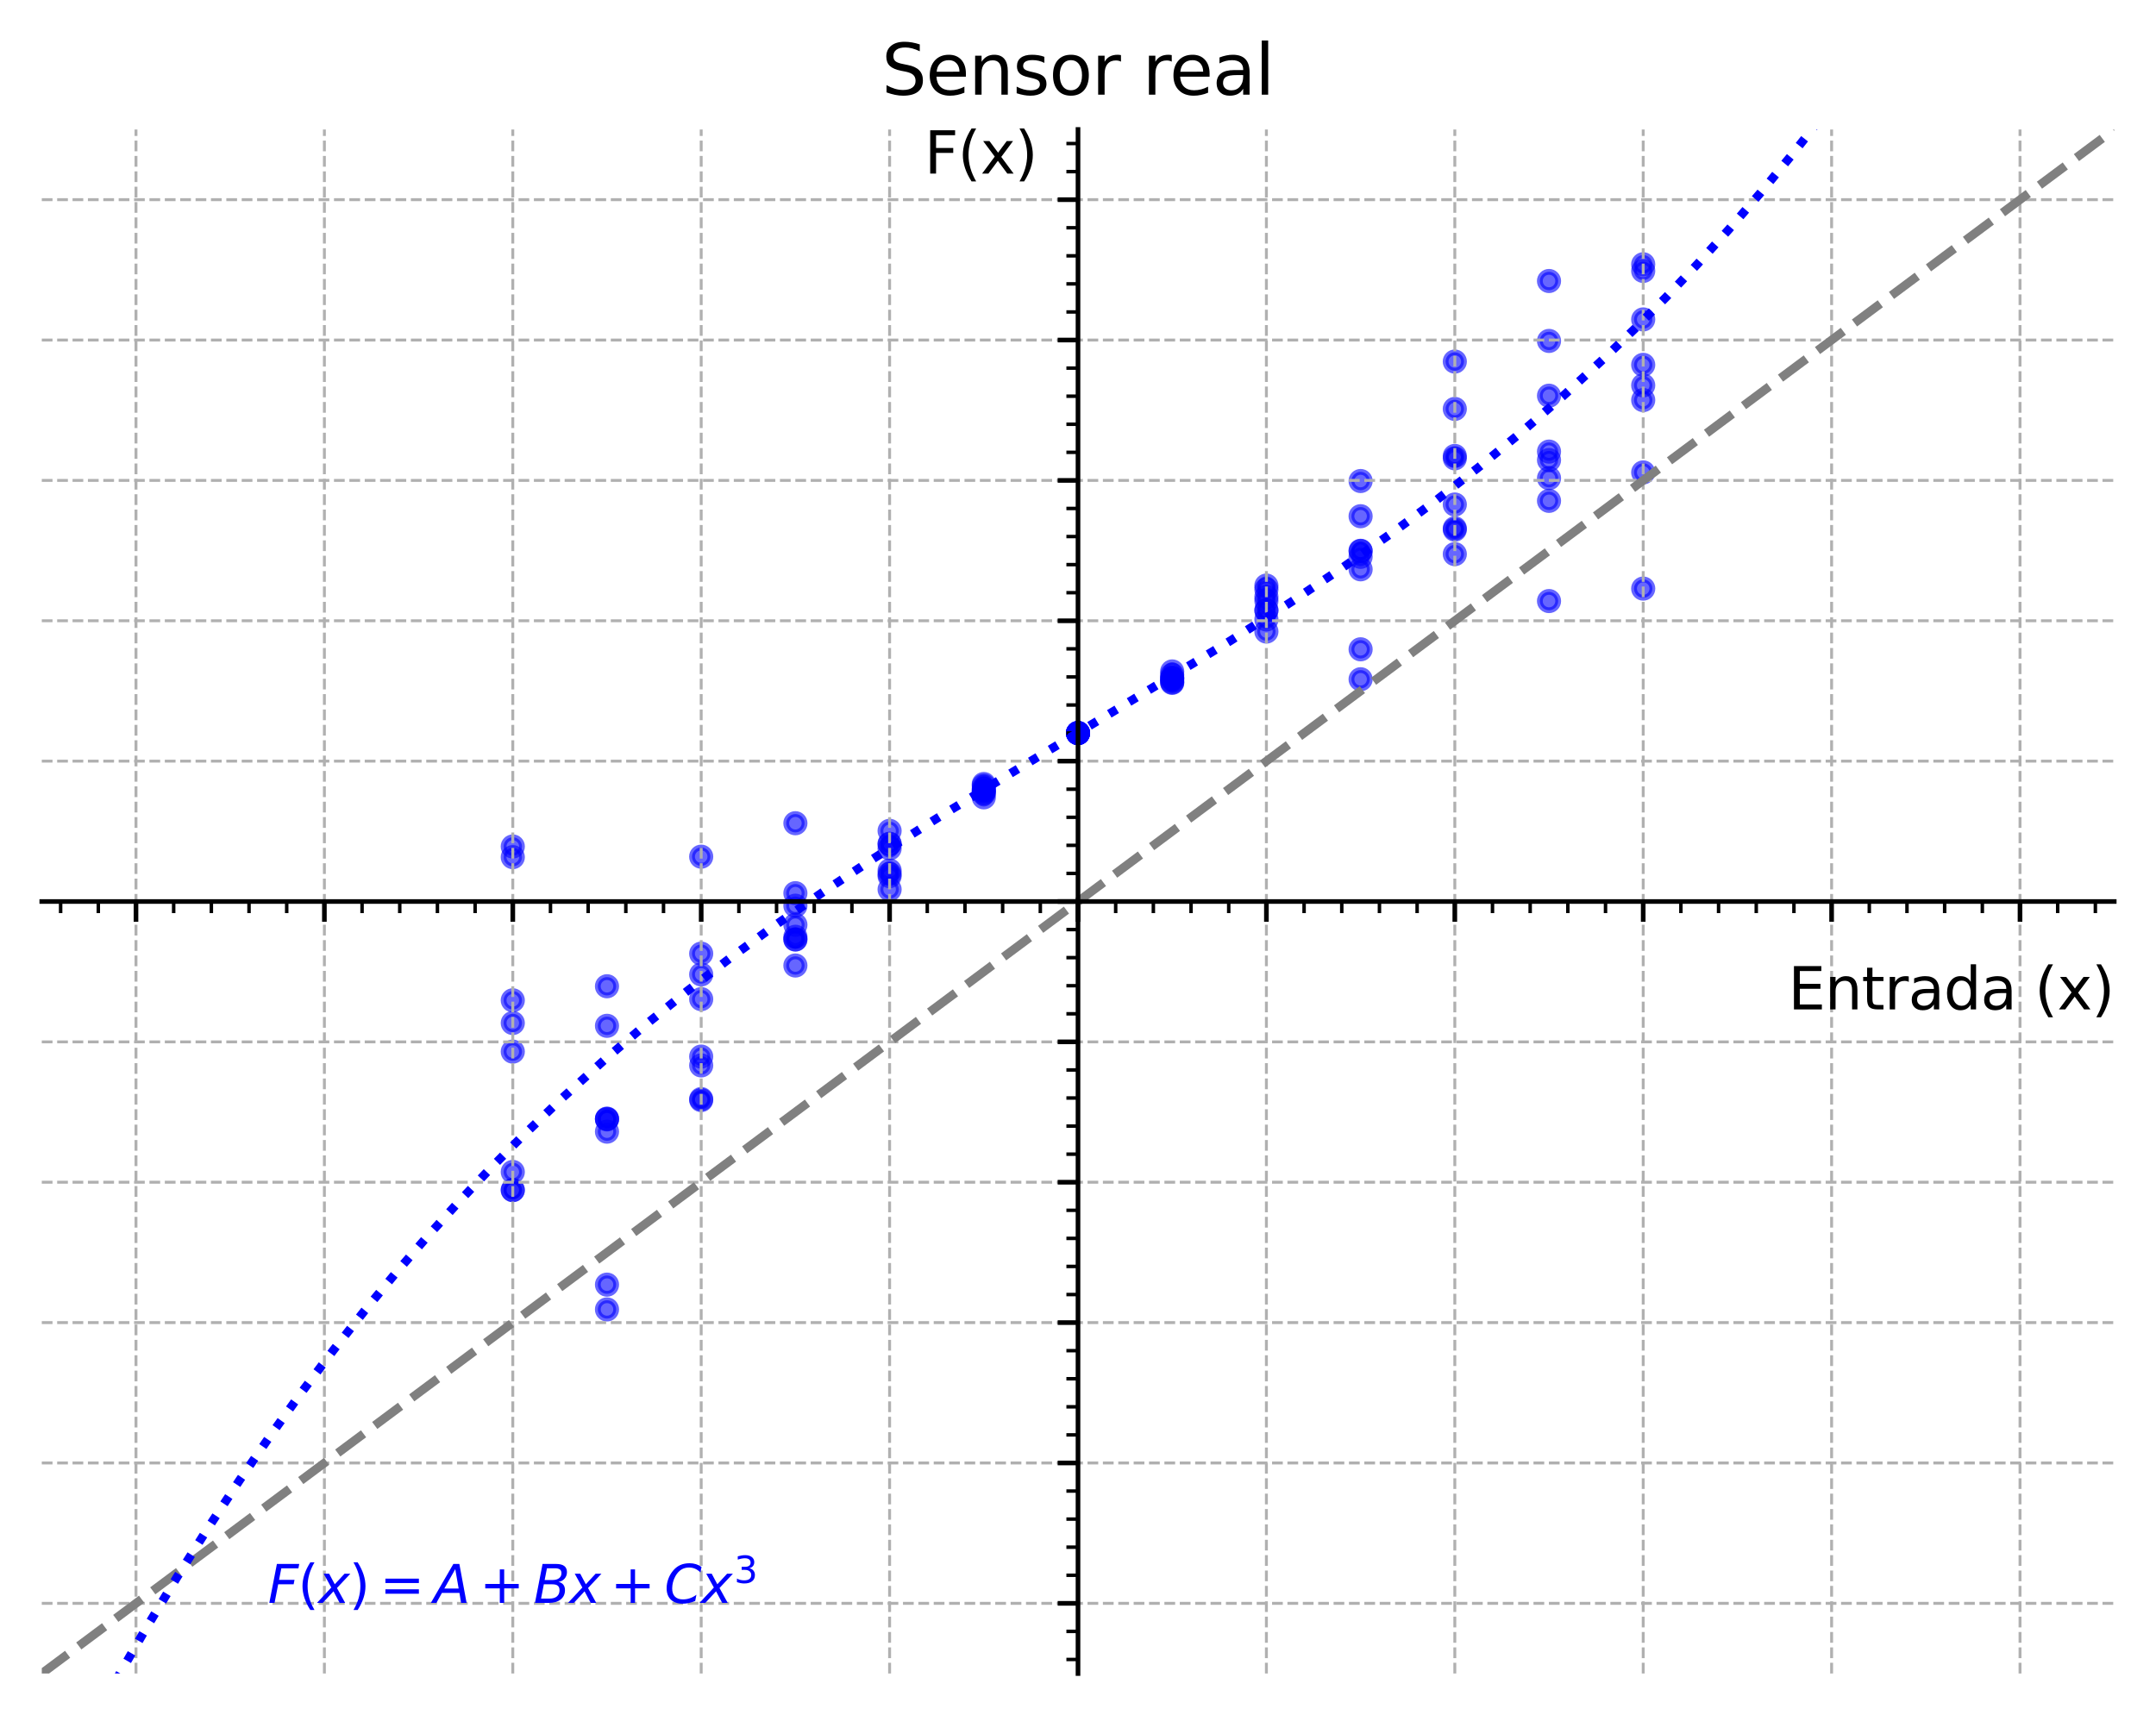 <?xml version="1.0" encoding="utf-8" standalone="no"?>
<!DOCTYPE svg PUBLIC "-//W3C//DTD SVG 1.1//EN"
  "http://www.w3.org/Graphics/SVG/1.1/DTD/svg11.dtd">
<svg xmlns:xlink="http://www.w3.org/1999/xlink" width="371.52pt" height="295.63pt" viewBox="0 0 371.52 295.63" xmlns="http://www.w3.org/2000/svg" version="1.1">
 <defs>
  <style type="text/css">*{stroke-linejoin: round; stroke-linecap: butt}</style>
 </defs>
 <g id="figure_1">
  <g id="patch_1">
   <path d="M 0 295.63 
L 371.52 295.63 
L 371.52 0 
L 0 0 
z
" style="fill: #ffffff"/>
  </g>
  <g id="axes_1">
   <g id="patch_2">
    <path d="M 7.2 288.43 
L 364.32 288.43 
L 364.32 22.318 
L 7.2 22.318 
z
" style="fill: #ffffff"/>
   </g>
   <g id="PathCollection_1">
    <defs>
     <path id="m98b776c411" d="M 0 1.581 
C 0.419 1.581 0.822 1.415 1.118 1.118 
C 1.415 0.822 1.581 0.419 1.581 0 
C 1.581 -0.419 1.415 -0.822 1.118 -1.118 
C 0.822 -1.415 0.419 -1.581 0 -1.581 
C -0.419 -1.581 -0.822 -1.415 -1.118 -1.118 
C -1.415 -0.822 -1.581 -0.419 -1.581 0 
C -1.581 0.419 -1.415 0.822 -1.118 1.118 
C -0.822 1.415 -0.419 1.581 0 1.581 
z
" style="stroke: #0000ff; stroke-opacity: 0.6"/>
    </defs>
    <g clip-path="url(#p8f3f2d0309)">
     <use xlink:href="#m98b776c411" x="88.364" y="181.246" style="fill: #0000ff; fill-opacity: 0.6; stroke: #0000ff; stroke-opacity: 0.6"/>
     <use xlink:href="#m98b776c411" x="88.364" y="201.984" style="fill: #0000ff; fill-opacity: 0.6; stroke: #0000ff; stroke-opacity: 0.6"/>
     <use xlink:href="#m98b776c411" x="88.364" y="176.315" style="fill: #0000ff; fill-opacity: 0.6; stroke: #0000ff; stroke-opacity: 0.6"/>
     <use xlink:href="#m98b776c411" x="88.364" y="147.727" style="fill: #0000ff; fill-opacity: 0.6; stroke: #0000ff; stroke-opacity: 0.6"/>
     <use xlink:href="#m98b776c411" x="88.364" y="205.115" style="fill: #0000ff; fill-opacity: 0.6; stroke: #0000ff; stroke-opacity: 0.6"/>
     <use xlink:href="#m98b776c411" x="88.364" y="205.115" style="fill: #0000ff; fill-opacity: 0.6; stroke: #0000ff; stroke-opacity: 0.6"/>
     <use xlink:href="#m98b776c411" x="88.364" y="145.892" style="fill: #0000ff; fill-opacity: 0.6; stroke: #0000ff; stroke-opacity: 0.6"/>
     <use xlink:href="#m98b776c411" x="88.364" y="172.404" style="fill: #0000ff; fill-opacity: 0.6; stroke: #0000ff; stroke-opacity: 0.6"/>
    </g>
   </g>
   <g id="PathCollection_2">
    <g clip-path="url(#p8f3f2d0309)">
     <use xlink:href="#m98b776c411" x="104.596" y="192.935" style="fill: #0000ff; fill-opacity: 0.6; stroke: #0000ff; stroke-opacity: 0.6"/>
     <use xlink:href="#m98b776c411" x="104.596" y="169.982" style="fill: #0000ff; fill-opacity: 0.6; stroke: #0000ff; stroke-opacity: 0.6"/>
     <use xlink:href="#m98b776c411" x="104.596" y="192.798" style="fill: #0000ff; fill-opacity: 0.6; stroke: #0000ff; stroke-opacity: 0.6"/>
     <use xlink:href="#m98b776c411" x="104.596" y="192.85" style="fill: #0000ff; fill-opacity: 0.6; stroke: #0000ff; stroke-opacity: 0.6"/>
     <use xlink:href="#m98b776c411" x="104.596" y="176.8" style="fill: #0000ff; fill-opacity: 0.6; stroke: #0000ff; stroke-opacity: 0.6"/>
     <use xlink:href="#m98b776c411" x="104.596" y="225.681" style="fill: #0000ff; fill-opacity: 0.6; stroke: #0000ff; stroke-opacity: 0.6"/>
     <use xlink:href="#m98b776c411" x="104.596" y="221.409" style="fill: #0000ff; fill-opacity: 0.6; stroke: #0000ff; stroke-opacity: 0.6"/>
     <use xlink:href="#m98b776c411" x="104.596" y="195.04" style="fill: #0000ff; fill-opacity: 0.6; stroke: #0000ff; stroke-opacity: 0.6"/>
    </g>
   </g>
   <g id="PathCollection_3">
    <g clip-path="url(#p8f3f2d0309)">
     <use xlink:href="#m98b776c411" x="120.829" y="183.623" style="fill: #0000ff; fill-opacity: 0.6; stroke: #0000ff; stroke-opacity: 0.6"/>
     <use xlink:href="#m98b776c411" x="120.829" y="164.36" style="fill: #0000ff; fill-opacity: 0.6; stroke: #0000ff; stroke-opacity: 0.6"/>
     <use xlink:href="#m98b776c411" x="120.829" y="182.102" style="fill: #0000ff; fill-opacity: 0.6; stroke: #0000ff; stroke-opacity: 0.6"/>
     <use xlink:href="#m98b776c411" x="120.829" y="189.422" style="fill: #0000ff; fill-opacity: 0.6; stroke: #0000ff; stroke-opacity: 0.6"/>
     <use xlink:href="#m98b776c411" x="120.829" y="147.647" style="fill: #0000ff; fill-opacity: 0.6; stroke: #0000ff; stroke-opacity: 0.6"/>
     <use xlink:href="#m98b776c411" x="120.829" y="172.199" style="fill: #0000ff; fill-opacity: 0.6; stroke: #0000ff; stroke-opacity: 0.6"/>
     <use xlink:href="#m98b776c411" x="120.829" y="167.941" style="fill: #0000ff; fill-opacity: 0.6; stroke: #0000ff; stroke-opacity: 0.6"/>
     <use xlink:href="#m98b776c411" x="120.829" y="189.602" style="fill: #0000ff; fill-opacity: 0.6; stroke: #0000ff; stroke-opacity: 0.6"/>
    </g>
   </g>
   <g id="PathCollection_4">
    <g clip-path="url(#p8f3f2d0309)">
     <use xlink:href="#m98b776c411" x="137.062" y="161.452" style="fill: #0000ff; fill-opacity: 0.6; stroke: #0000ff; stroke-opacity: 0.6"/>
     <use xlink:href="#m98b776c411" x="137.062" y="156.101" style="fill: #0000ff; fill-opacity: 0.6; stroke: #0000ff; stroke-opacity: 0.6"/>
     <use xlink:href="#m98b776c411" x="137.062" y="166.405" style="fill: #0000ff; fill-opacity: 0.6; stroke: #0000ff; stroke-opacity: 0.6"/>
     <use xlink:href="#m98b776c411" x="137.062" y="153.94" style="fill: #0000ff; fill-opacity: 0.6; stroke: #0000ff; stroke-opacity: 0.6"/>
     <use xlink:href="#m98b776c411" x="137.062" y="161.911" style="fill: #0000ff; fill-opacity: 0.6; stroke: #0000ff; stroke-opacity: 0.6"/>
     <use xlink:href="#m98b776c411" x="137.062" y="159.389" style="fill: #0000ff; fill-opacity: 0.6; stroke: #0000ff; stroke-opacity: 0.6"/>
     <use xlink:href="#m98b776c411" x="137.062" y="161.92" style="fill: #0000ff; fill-opacity: 0.6; stroke: #0000ff; stroke-opacity: 0.6"/>
     <use xlink:href="#m98b776c411" x="137.062" y="141.884" style="fill: #0000ff; fill-opacity: 0.6; stroke: #0000ff; stroke-opacity: 0.6"/>
    </g>
   </g>
   <g id="PathCollection_5">
    <g clip-path="url(#p8f3f2d0309)">
     <use xlink:href="#m98b776c411" x="153.295" y="146.23" style="fill: #0000ff; fill-opacity: 0.6; stroke: #0000ff; stroke-opacity: 0.6"/>
     <use xlink:href="#m98b776c411" x="153.295" y="150.019" style="fill: #0000ff; fill-opacity: 0.6; stroke: #0000ff; stroke-opacity: 0.6"/>
     <use xlink:href="#m98b776c411" x="153.295" y="143.196" style="fill: #0000ff; fill-opacity: 0.6; stroke: #0000ff; stroke-opacity: 0.6"/>
     <use xlink:href="#m98b776c411" x="153.295" y="150.611" style="fill: #0000ff; fill-opacity: 0.6; stroke: #0000ff; stroke-opacity: 0.6"/>
     <use xlink:href="#m98b776c411" x="153.295" y="145.423" style="fill: #0000ff; fill-opacity: 0.6; stroke: #0000ff; stroke-opacity: 0.6"/>
     <use xlink:href="#m98b776c411" x="153.295" y="153.292" style="fill: #0000ff; fill-opacity: 0.6; stroke: #0000ff; stroke-opacity: 0.6"/>
     <use xlink:href="#m98b776c411" x="153.295" y="151.001" style="fill: #0000ff; fill-opacity: 0.6; stroke: #0000ff; stroke-opacity: 0.6"/>
     <use xlink:href="#m98b776c411" x="153.295" y="145.467" style="fill: #0000ff; fill-opacity: 0.6; stroke: #0000ff; stroke-opacity: 0.6"/>
    </g>
   </g>
   <g id="PathCollection_6">
    <g clip-path="url(#p8f3f2d0309)">
     <use xlink:href="#m98b776c411" x="169.527" y="135.411" style="fill: #0000ff; fill-opacity: 0.6; stroke: #0000ff; stroke-opacity: 0.6"/>
     <use xlink:href="#m98b776c411" x="169.527" y="135.926" style="fill: #0000ff; fill-opacity: 0.6; stroke: #0000ff; stroke-opacity: 0.6"/>
     <use xlink:href="#m98b776c411" x="169.527" y="136.186" style="fill: #0000ff; fill-opacity: 0.6; stroke: #0000ff; stroke-opacity: 0.6"/>
     <use xlink:href="#m98b776c411" x="169.527" y="136.354" style="fill: #0000ff; fill-opacity: 0.6; stroke: #0000ff; stroke-opacity: 0.6"/>
     <use xlink:href="#m98b776c411" x="169.527" y="137.422" style="fill: #0000ff; fill-opacity: 0.6; stroke: #0000ff; stroke-opacity: 0.6"/>
     <use xlink:href="#m98b776c411" x="169.527" y="136.734" style="fill: #0000ff; fill-opacity: 0.6; stroke: #0000ff; stroke-opacity: 0.6"/>
     <use xlink:href="#m98b776c411" x="169.527" y="136.499" style="fill: #0000ff; fill-opacity: 0.6; stroke: #0000ff; stroke-opacity: 0.6"/>
     <use xlink:href="#m98b776c411" x="169.527" y="135.122" style="fill: #0000ff; fill-opacity: 0.6; stroke: #0000ff; stroke-opacity: 0.6"/>
    </g>
   </g>
   <g id="PathCollection_7">
    <g clip-path="url(#p8f3f2d0309)">
     <use xlink:href="#m98b776c411" x="185.76" y="126.344" style="fill: #0000ff; fill-opacity: 0.6; stroke: #0000ff; stroke-opacity: 0.6"/>
     <use xlink:href="#m98b776c411" x="185.76" y="126.344" style="fill: #0000ff; fill-opacity: 0.6; stroke: #0000ff; stroke-opacity: 0.6"/>
     <use xlink:href="#m98b776c411" x="185.76" y="126.344" style="fill: #0000ff; fill-opacity: 0.6; stroke: #0000ff; stroke-opacity: 0.6"/>
     <use xlink:href="#m98b776c411" x="185.76" y="126.344" style="fill: #0000ff; fill-opacity: 0.6; stroke: #0000ff; stroke-opacity: 0.6"/>
     <use xlink:href="#m98b776c411" x="185.76" y="126.344" style="fill: #0000ff; fill-opacity: 0.6; stroke: #0000ff; stroke-opacity: 0.6"/>
     <use xlink:href="#m98b776c411" x="185.76" y="126.344" style="fill: #0000ff; fill-opacity: 0.6; stroke: #0000ff; stroke-opacity: 0.6"/>
     <use xlink:href="#m98b776c411" x="185.76" y="126.344" style="fill: #0000ff; fill-opacity: 0.6; stroke: #0000ff; stroke-opacity: 0.6"/>
     <use xlink:href="#m98b776c411" x="185.76" y="126.344" style="fill: #0000ff; fill-opacity: 0.6; stroke: #0000ff; stroke-opacity: 0.6"/>
    </g>
   </g>
   <g id="PathCollection_8">
    <g clip-path="url(#p8f3f2d0309)">
     <use xlink:href="#m98b776c411" x="201.993" y="117.368" style="fill: #0000ff; fill-opacity: 0.6; stroke: #0000ff; stroke-opacity: 0.6"/>
     <use xlink:href="#m98b776c411" x="201.993" y="116.887" style="fill: #0000ff; fill-opacity: 0.6; stroke: #0000ff; stroke-opacity: 0.6"/>
     <use xlink:href="#m98b776c411" x="201.993" y="116.306" style="fill: #0000ff; fill-opacity: 0.6; stroke: #0000ff; stroke-opacity: 0.6"/>
     <use xlink:href="#m98b776c411" x="201.993" y="115.721" style="fill: #0000ff; fill-opacity: 0.6; stroke: #0000ff; stroke-opacity: 0.6"/>
     <use xlink:href="#m98b776c411" x="201.993" y="117.041" style="fill: #0000ff; fill-opacity: 0.6; stroke: #0000ff; stroke-opacity: 0.6"/>
     <use xlink:href="#m98b776c411" x="201.993" y="116.775" style="fill: #0000ff; fill-opacity: 0.6; stroke: #0000ff; stroke-opacity: 0.6"/>
     <use xlink:href="#m98b776c411" x="201.993" y="117.61" style="fill: #0000ff; fill-opacity: 0.6; stroke: #0000ff; stroke-opacity: 0.6"/>
     <use xlink:href="#m98b776c411" x="201.993" y="117.692" style="fill: #0000ff; fill-opacity: 0.6; stroke: #0000ff; stroke-opacity: 0.6"/>
    </g>
   </g>
   <g id="PathCollection_9">
    <g clip-path="url(#p8f3f2d0309)">
     <use xlink:href="#m98b776c411" x="218.225" y="103.558" style="fill: #0000ff; fill-opacity: 0.6; stroke: #0000ff; stroke-opacity: 0.6"/>
     <use xlink:href="#m98b776c411" x="218.225" y="101.585" style="fill: #0000ff; fill-opacity: 0.6; stroke: #0000ff; stroke-opacity: 0.6"/>
     <use xlink:href="#m98b776c411" x="218.225" y="106.768" style="fill: #0000ff; fill-opacity: 0.6; stroke: #0000ff; stroke-opacity: 0.6"/>
     <use xlink:href="#m98b776c411" x="218.225" y="102.865" style="fill: #0000ff; fill-opacity: 0.6; stroke: #0000ff; stroke-opacity: 0.6"/>
     <use xlink:href="#m98b776c411" x="218.225" y="105.194" style="fill: #0000ff; fill-opacity: 0.6; stroke: #0000ff; stroke-opacity: 0.6"/>
     <use xlink:href="#m98b776c411" x="218.225" y="108.847" style="fill: #0000ff; fill-opacity: 0.6; stroke: #0000ff; stroke-opacity: 0.6"/>
     <use xlink:href="#m98b776c411" x="218.225" y="105.195" style="fill: #0000ff; fill-opacity: 0.6; stroke: #0000ff; stroke-opacity: 0.6"/>
     <use xlink:href="#m98b776c411" x="218.225" y="100.925" style="fill: #0000ff; fill-opacity: 0.6; stroke: #0000ff; stroke-opacity: 0.6"/>
    </g>
   </g>
   <g id="PathCollection_10">
    <g clip-path="url(#p8f3f2d0309)">
     <use xlink:href="#m98b776c411" x="234.458" y="95.973" style="fill: #0000ff; fill-opacity: 0.6; stroke: #0000ff; stroke-opacity: 0.6"/>
     <use xlink:href="#m98b776c411" x="234.458" y="82.905" style="fill: #0000ff; fill-opacity: 0.6; stroke: #0000ff; stroke-opacity: 0.6"/>
     <use xlink:href="#m98b776c411" x="234.458" y="117.07" style="fill: #0000ff; fill-opacity: 0.6; stroke: #0000ff; stroke-opacity: 0.6"/>
     <use xlink:href="#m98b776c411" x="234.458" y="88.97" style="fill: #0000ff; fill-opacity: 0.6; stroke: #0000ff; stroke-opacity: 0.6"/>
     <use xlink:href="#m98b776c411" x="234.458" y="94.97" style="fill: #0000ff; fill-opacity: 0.6; stroke: #0000ff; stroke-opacity: 0.6"/>
     <use xlink:href="#m98b776c411" x="234.458" y="98.122" style="fill: #0000ff; fill-opacity: 0.6; stroke: #0000ff; stroke-opacity: 0.6"/>
     <use xlink:href="#m98b776c411" x="234.458" y="94.931" style="fill: #0000ff; fill-opacity: 0.6; stroke: #0000ff; stroke-opacity: 0.6"/>
     <use xlink:href="#m98b776c411" x="234.458" y="111.908" style="fill: #0000ff; fill-opacity: 0.6; stroke: #0000ff; stroke-opacity: 0.6"/>
    </g>
   </g>
   <g id="PathCollection_11">
    <g clip-path="url(#p8f3f2d0309)">
     <use xlink:href="#m98b776c411" x="250.691" y="86.954" style="fill: #0000ff; fill-opacity: 0.6; stroke: #0000ff; stroke-opacity: 0.6"/>
     <use xlink:href="#m98b776c411" x="250.691" y="78.582" style="fill: #0000ff; fill-opacity: 0.6; stroke: #0000ff; stroke-opacity: 0.6"/>
     <use xlink:href="#m98b776c411" x="250.691" y="62.314" style="fill: #0000ff; fill-opacity: 0.6; stroke: #0000ff; stroke-opacity: 0.6"/>
     <use xlink:href="#m98b776c411" x="250.691" y="91.289" style="fill: #0000ff; fill-opacity: 0.6; stroke: #0000ff; stroke-opacity: 0.6"/>
     <use xlink:href="#m98b776c411" x="250.691" y="95.501" style="fill: #0000ff; fill-opacity: 0.6; stroke: #0000ff; stroke-opacity: 0.6"/>
     <use xlink:href="#m98b776c411" x="250.691" y="91.049" style="fill: #0000ff; fill-opacity: 0.6; stroke: #0000ff; stroke-opacity: 0.6"/>
     <use xlink:href="#m98b776c411" x="250.691" y="70.479" style="fill: #0000ff; fill-opacity: 0.6; stroke: #0000ff; stroke-opacity: 0.6"/>
     <use xlink:href="#m98b776c411" x="250.691" y="78.994" style="fill: #0000ff; fill-opacity: 0.6; stroke: #0000ff; stroke-opacity: 0.6"/>
    </g>
   </g>
   <g id="PathCollection_12">
    <g clip-path="url(#p8f3f2d0309)">
     <use xlink:href="#m98b776c411" x="266.924" y="82.415" style="fill: #0000ff; fill-opacity: 0.6; stroke: #0000ff; stroke-opacity: 0.6"/>
     <use xlink:href="#m98b776c411" x="266.924" y="58.759" style="fill: #0000ff; fill-opacity: 0.6; stroke: #0000ff; stroke-opacity: 0.6"/>
     <use xlink:href="#m98b776c411" x="266.924" y="68.198" style="fill: #0000ff; fill-opacity: 0.6; stroke: #0000ff; stroke-opacity: 0.6"/>
     <use xlink:href="#m98b776c411" x="266.924" y="48.431" style="fill: #0000ff; fill-opacity: 0.6; stroke: #0000ff; stroke-opacity: 0.6"/>
     <use xlink:href="#m98b776c411" x="266.924" y="86.322" style="fill: #0000ff; fill-opacity: 0.6; stroke: #0000ff; stroke-opacity: 0.6"/>
     <use xlink:href="#m98b776c411" x="266.924" y="77.831" style="fill: #0000ff; fill-opacity: 0.6; stroke: #0000ff; stroke-opacity: 0.6"/>
     <use xlink:href="#m98b776c411" x="266.924" y="79.293" style="fill: #0000ff; fill-opacity: 0.6; stroke: #0000ff; stroke-opacity: 0.6"/>
     <use xlink:href="#m98b776c411" x="266.924" y="103.592" style="fill: #0000ff; fill-opacity: 0.6; stroke: #0000ff; stroke-opacity: 0.6"/>
    </g>
   </g>
   <g id="PathCollection_13">
    <g clip-path="url(#p8f3f2d0309)">
     <use xlink:href="#m98b776c411" x="283.156" y="45.548" style="fill: #0000ff; fill-opacity: 0.6; stroke: #0000ff; stroke-opacity: 0.6"/>
     <use xlink:href="#m98b776c411" x="283.156" y="46.693" style="fill: #0000ff; fill-opacity: 0.6; stroke: #0000ff; stroke-opacity: 0.6"/>
     <use xlink:href="#m98b776c411" x="283.156" y="55.052" style="fill: #0000ff; fill-opacity: 0.6; stroke: #0000ff; stroke-opacity: 0.6"/>
     <use xlink:href="#m98b776c411" x="283.156" y="62.881" style="fill: #0000ff; fill-opacity: 0.6; stroke: #0000ff; stroke-opacity: 0.6"/>
     <use xlink:href="#m98b776c411" x="283.156" y="101.444" style="fill: #0000ff; fill-opacity: 0.6; stroke: #0000ff; stroke-opacity: 0.6"/>
     <use xlink:href="#m98b776c411" x="283.156" y="68.957" style="fill: #0000ff; fill-opacity: 0.6; stroke: #0000ff; stroke-opacity: 0.6"/>
     <use xlink:href="#m98b776c411" x="283.156" y="66.412" style="fill: #0000ff; fill-opacity: 0.6; stroke: #0000ff; stroke-opacity: 0.6"/>
     <use xlink:href="#m98b776c411" x="283.156" y="81.421" style="fill: #0000ff; fill-opacity: 0.6; stroke: #0000ff; stroke-opacity: 0.6"/>
    </g>
   </g>
   <g id="matplotlib.axis_1">
    <g id="xtick_1">
     <g id="line2d_1">
      <path d="M 23.433 288.43 
L 23.433 22.318 
" clip-path="url(#p8f3f2d0309)" style="fill: none; stroke-dasharray: 1.85,0.8; stroke-dashoffset: 0; stroke: #b0b0b0; stroke-width: 0.5"/>
     </g>
     <g id="line2d_2">
      <defs>
       <path id="me087667926" d="M 0 0 
L 0 3.5 
" style="stroke: #000000; stroke-width: 0.8"/>
      </defs>
      <g>
       <use xlink:href="#me087667926" x="23.433" y="155.374" style="stroke: #000000; stroke-width: 0.8"/>
      </g>
     </g>
    </g>
    <g id="xtick_2">
     <g id="line2d_3">
      <path d="M 55.898 288.43 
L 55.898 22.318 
" clip-path="url(#p8f3f2d0309)" style="fill: none; stroke-dasharray: 1.85,0.8; stroke-dashoffset: 0; stroke: #b0b0b0; stroke-width: 0.5"/>
     </g>
     <g id="line2d_4">
      <g>
       <use xlink:href="#me087667926" x="55.898" y="155.374" style="stroke: #000000; stroke-width: 0.8"/>
      </g>
     </g>
    </g>
    <g id="xtick_3">
     <g id="line2d_5">
      <path d="M 88.364 288.43 
L 88.364 22.318 
" clip-path="url(#p8f3f2d0309)" style="fill: none; stroke-dasharray: 1.85,0.8; stroke-dashoffset: 0; stroke: #b0b0b0; stroke-width: 0.5"/>
     </g>
     <g id="line2d_6">
      <g>
       <use xlink:href="#me087667926" x="88.364" y="155.374" style="stroke: #000000; stroke-width: 0.8"/>
      </g>
     </g>
    </g>
    <g id="xtick_4">
     <g id="line2d_7">
      <path d="M 120.829 288.43 
L 120.829 22.318 
" clip-path="url(#p8f3f2d0309)" style="fill: none; stroke-dasharray: 1.85,0.8; stroke-dashoffset: 0; stroke: #b0b0b0; stroke-width: 0.5"/>
     </g>
     <g id="line2d_8">
      <g>
       <use xlink:href="#me087667926" x="120.829" y="155.374" style="stroke: #000000; stroke-width: 0.8"/>
      </g>
     </g>
    </g>
    <g id="xtick_5">
     <g id="line2d_9">
      <path d="M 153.295 288.43 
L 153.295 22.318 
" clip-path="url(#p8f3f2d0309)" style="fill: none; stroke-dasharray: 1.85,0.8; stroke-dashoffset: 0; stroke: #b0b0b0; stroke-width: 0.5"/>
     </g>
     <g id="line2d_10">
      <g>
       <use xlink:href="#me087667926" x="153.295" y="155.374" style="stroke: #000000; stroke-width: 0.8"/>
      </g>
     </g>
    </g>
    <g id="xtick_6">
     <g id="line2d_11">
      <path d="M 185.76 288.43 
L 185.76 22.318 
" clip-path="url(#p8f3f2d0309)" style="fill: none; stroke-dasharray: 1.85,0.8; stroke-dashoffset: 0; stroke: #b0b0b0; stroke-width: 0.5"/>
     </g>
     <g id="line2d_12">
      <g>
       <use xlink:href="#me087667926" x="185.76" y="155.374" style="stroke: #000000; stroke-width: 0.8"/>
      </g>
     </g>
    </g>
    <g id="xtick_7">
     <g id="line2d_13">
      <path d="M 218.225 288.43 
L 218.225 22.318 
" clip-path="url(#p8f3f2d0309)" style="fill: none; stroke-dasharray: 1.85,0.8; stroke-dashoffset: 0; stroke: #b0b0b0; stroke-width: 0.5"/>
     </g>
     <g id="line2d_14">
      <g>
       <use xlink:href="#me087667926" x="218.225" y="155.374" style="stroke: #000000; stroke-width: 0.8"/>
      </g>
     </g>
    </g>
    <g id="xtick_8">
     <g id="line2d_15">
      <path d="M 250.691 288.43 
L 250.691 22.318 
" clip-path="url(#p8f3f2d0309)" style="fill: none; stroke-dasharray: 1.85,0.8; stroke-dashoffset: 0; stroke: #b0b0b0; stroke-width: 0.5"/>
     </g>
     <g id="line2d_16">
      <g>
       <use xlink:href="#me087667926" x="250.691" y="155.374" style="stroke: #000000; stroke-width: 0.8"/>
      </g>
     </g>
    </g>
    <g id="xtick_9">
     <g id="line2d_17">
      <path d="M 283.156 288.43 
L 283.156 22.318 
" clip-path="url(#p8f3f2d0309)" style="fill: none; stroke-dasharray: 1.85,0.8; stroke-dashoffset: 0; stroke: #b0b0b0; stroke-width: 0.5"/>
     </g>
     <g id="line2d_18">
      <g>
       <use xlink:href="#me087667926" x="283.156" y="155.374" style="stroke: #000000; stroke-width: 0.8"/>
      </g>
     </g>
    </g>
    <g id="xtick_10">
     <g id="line2d_19">
      <path d="M 315.622 288.43 
L 315.622 22.318 
" clip-path="url(#p8f3f2d0309)" style="fill: none; stroke-dasharray: 1.85,0.8; stroke-dashoffset: 0; stroke: #b0b0b0; stroke-width: 0.5"/>
     </g>
     <g id="line2d_20">
      <g>
       <use xlink:href="#me087667926" x="315.622" y="155.374" style="stroke: #000000; stroke-width: 0.8"/>
      </g>
     </g>
    </g>
    <g id="xtick_11">
     <g id="line2d_21">
      <path d="M 348.087 288.43 
L 348.087 22.318 
" clip-path="url(#p8f3f2d0309)" style="fill: none; stroke-dasharray: 1.85,0.8; stroke-dashoffset: 0; stroke: #b0b0b0; stroke-width: 0.5"/>
     </g>
     <g id="line2d_22">
      <g>
       <use xlink:href="#me087667926" x="348.087" y="155.374" style="stroke: #000000; stroke-width: 0.8"/>
      </g>
     </g>
    </g>
    <g id="xtick_12">
     <g id="line2d_23">
      <defs>
       <path id="maf7009228b" d="M 0 0 
L 0 2 
" style="stroke: #000000; stroke-width: 0.6"/>
      </defs>
      <g>
       <use xlink:href="#maf7009228b" x="10.447" y="155.374" style="stroke: #000000; stroke-width: 0.6"/>
      </g>
     </g>
    </g>
    <g id="xtick_13">
     <g id="line2d_24">
      <g>
       <use xlink:href="#maf7009228b" x="16.94" y="155.374" style="stroke: #000000; stroke-width: 0.6"/>
      </g>
     </g>
    </g>
    <g id="xtick_14">
     <g id="line2d_25">
      <g>
       <use xlink:href="#maf7009228b" x="29.926" y="155.374" style="stroke: #000000; stroke-width: 0.6"/>
      </g>
     </g>
    </g>
    <g id="xtick_15">
     <g id="line2d_26">
      <g>
       <use xlink:href="#maf7009228b" x="36.419" y="155.374" style="stroke: #000000; stroke-width: 0.6"/>
      </g>
     </g>
    </g>
    <g id="xtick_16">
     <g id="line2d_27">
      <g>
       <use xlink:href="#maf7009228b" x="42.912" y="155.374" style="stroke: #000000; stroke-width: 0.6"/>
      </g>
     </g>
    </g>
    <g id="xtick_17">
     <g id="line2d_28">
      <g>
       <use xlink:href="#maf7009228b" x="49.405" y="155.374" style="stroke: #000000; stroke-width: 0.6"/>
      </g>
     </g>
    </g>
    <g id="xtick_18">
     <g id="line2d_29">
      <g>
       <use xlink:href="#maf7009228b" x="62.391" y="155.374" style="stroke: #000000; stroke-width: 0.6"/>
      </g>
     </g>
    </g>
    <g id="xtick_19">
     <g id="line2d_30">
      <g>
       <use xlink:href="#maf7009228b" x="68.884" y="155.374" style="stroke: #000000; stroke-width: 0.6"/>
      </g>
     </g>
    </g>
    <g id="xtick_20">
     <g id="line2d_31">
      <g>
       <use xlink:href="#maf7009228b" x="75.377" y="155.374" style="stroke: #000000; stroke-width: 0.6"/>
      </g>
     </g>
    </g>
    <g id="xtick_21">
     <g id="line2d_32">
      <g>
       <use xlink:href="#maf7009228b" x="81.871" y="155.374" style="stroke: #000000; stroke-width: 0.6"/>
      </g>
     </g>
    </g>
    <g id="xtick_22">
     <g id="line2d_33">
      <g>
       <use xlink:href="#maf7009228b" x="94.857" y="155.374" style="stroke: #000000; stroke-width: 0.6"/>
      </g>
     </g>
    </g>
    <g id="xtick_23">
     <g id="line2d_34">
      <g>
       <use xlink:href="#maf7009228b" x="101.35" y="155.374" style="stroke: #000000; stroke-width: 0.6"/>
      </g>
     </g>
    </g>
    <g id="xtick_24">
     <g id="line2d_35">
      <g>
       <use xlink:href="#maf7009228b" x="107.843" y="155.374" style="stroke: #000000; stroke-width: 0.6"/>
      </g>
     </g>
    </g>
    <g id="xtick_25">
     <g id="line2d_36">
      <g>
       <use xlink:href="#maf7009228b" x="114.336" y="155.374" style="stroke: #000000; stroke-width: 0.6"/>
      </g>
     </g>
    </g>
    <g id="xtick_26">
     <g id="line2d_37">
      <g>
       <use xlink:href="#maf7009228b" x="127.322" y="155.374" style="stroke: #000000; stroke-width: 0.6"/>
      </g>
     </g>
    </g>
    <g id="xtick_27">
     <g id="line2d_38">
      <g>
       <use xlink:href="#maf7009228b" x="133.815" y="155.374" style="stroke: #000000; stroke-width: 0.6"/>
      </g>
     </g>
    </g>
    <g id="xtick_28">
     <g id="line2d_39">
      <g>
       <use xlink:href="#maf7009228b" x="140.308" y="155.374" style="stroke: #000000; stroke-width: 0.6"/>
      </g>
     </g>
    </g>
    <g id="xtick_29">
     <g id="line2d_40">
      <g>
       <use xlink:href="#maf7009228b" x="146.801" y="155.374" style="stroke: #000000; stroke-width: 0.6"/>
      </g>
     </g>
    </g>
    <g id="xtick_30">
     <g id="line2d_41">
      <g>
       <use xlink:href="#maf7009228b" x="159.788" y="155.374" style="stroke: #000000; stroke-width: 0.6"/>
      </g>
     </g>
    </g>
    <g id="xtick_31">
     <g id="line2d_42">
      <g>
       <use xlink:href="#maf7009228b" x="166.281" y="155.374" style="stroke: #000000; stroke-width: 0.6"/>
      </g>
     </g>
    </g>
    <g id="xtick_32">
     <g id="line2d_43">
      <g>
       <use xlink:href="#maf7009228b" x="172.774" y="155.374" style="stroke: #000000; stroke-width: 0.6"/>
      </g>
     </g>
    </g>
    <g id="xtick_33">
     <g id="line2d_44">
      <g>
       <use xlink:href="#maf7009228b" x="179.267" y="155.374" style="stroke: #000000; stroke-width: 0.6"/>
      </g>
     </g>
    </g>
    <g id="xtick_34">
     <g id="line2d_45">
      <g>
       <use xlink:href="#maf7009228b" x="192.253" y="155.374" style="stroke: #000000; stroke-width: 0.6"/>
      </g>
     </g>
    </g>
    <g id="xtick_35">
     <g id="line2d_46">
      <g>
       <use xlink:href="#maf7009228b" x="198.746" y="155.374" style="stroke: #000000; stroke-width: 0.6"/>
      </g>
     </g>
    </g>
    <g id="xtick_36">
     <g id="line2d_47">
      <g>
       <use xlink:href="#maf7009228b" x="205.239" y="155.374" style="stroke: #000000; stroke-width: 0.6"/>
      </g>
     </g>
    </g>
    <g id="xtick_37">
     <g id="line2d_48">
      <g>
       <use xlink:href="#maf7009228b" x="211.732" y="155.374" style="stroke: #000000; stroke-width: 0.6"/>
      </g>
     </g>
    </g>
    <g id="xtick_38">
     <g id="line2d_49">
      <g>
       <use xlink:href="#maf7009228b" x="224.719" y="155.374" style="stroke: #000000; stroke-width: 0.6"/>
      </g>
     </g>
    </g>
    <g id="xtick_39">
     <g id="line2d_50">
      <g>
       <use xlink:href="#maf7009228b" x="231.212" y="155.374" style="stroke: #000000; stroke-width: 0.6"/>
      </g>
     </g>
    </g>
    <g id="xtick_40">
     <g id="line2d_51">
      <g>
       <use xlink:href="#maf7009228b" x="237.705" y="155.374" style="stroke: #000000; stroke-width: 0.6"/>
      </g>
     </g>
    </g>
    <g id="xtick_41">
     <g id="line2d_52">
      <g>
       <use xlink:href="#maf7009228b" x="244.198" y="155.374" style="stroke: #000000; stroke-width: 0.6"/>
      </g>
     </g>
    </g>
    <g id="xtick_42">
     <g id="line2d_53">
      <g>
       <use xlink:href="#maf7009228b" x="257.184" y="155.374" style="stroke: #000000; stroke-width: 0.6"/>
      </g>
     </g>
    </g>
    <g id="xtick_43">
     <g id="line2d_54">
      <g>
       <use xlink:href="#maf7009228b" x="263.677" y="155.374" style="stroke: #000000; stroke-width: 0.6"/>
      </g>
     </g>
    </g>
    <g id="xtick_44">
     <g id="line2d_55">
      <g>
       <use xlink:href="#maf7009228b" x="270.17" y="155.374" style="stroke: #000000; stroke-width: 0.6"/>
      </g>
     </g>
    </g>
    <g id="xtick_45">
     <g id="line2d_56">
      <g>
       <use xlink:href="#maf7009228b" x="276.663" y="155.374" style="stroke: #000000; stroke-width: 0.6"/>
      </g>
     </g>
    </g>
    <g id="xtick_46">
     <g id="line2d_57">
      <g>
       <use xlink:href="#maf7009228b" x="289.649" y="155.374" style="stroke: #000000; stroke-width: 0.6"/>
      </g>
     </g>
    </g>
    <g id="xtick_47">
     <g id="line2d_58">
      <g>
       <use xlink:href="#maf7009228b" x="296.143" y="155.374" style="stroke: #000000; stroke-width: 0.6"/>
      </g>
     </g>
    </g>
    <g id="xtick_48">
     <g id="line2d_59">
      <g>
       <use xlink:href="#maf7009228b" x="302.636" y="155.374" style="stroke: #000000; stroke-width: 0.6"/>
      </g>
     </g>
    </g>
    <g id="xtick_49">
     <g id="line2d_60">
      <g>
       <use xlink:href="#maf7009228b" x="309.129" y="155.374" style="stroke: #000000; stroke-width: 0.6"/>
      </g>
     </g>
    </g>
    <g id="xtick_50">
     <g id="line2d_61">
      <g>
       <use xlink:href="#maf7009228b" x="322.115" y="155.374" style="stroke: #000000; stroke-width: 0.6"/>
      </g>
     </g>
    </g>
    <g id="xtick_51">
     <g id="line2d_62">
      <g>
       <use xlink:href="#maf7009228b" x="328.608" y="155.374" style="stroke: #000000; stroke-width: 0.6"/>
      </g>
     </g>
    </g>
    <g id="xtick_52">
     <g id="line2d_63">
      <g>
       <use xlink:href="#maf7009228b" x="335.101" y="155.374" style="stroke: #000000; stroke-width: 0.6"/>
      </g>
     </g>
    </g>
    <g id="xtick_53">
     <g id="line2d_64">
      <g>
       <use xlink:href="#maf7009228b" x="341.594" y="155.374" style="stroke: #000000; stroke-width: 0.6"/>
      </g>
     </g>
    </g>
    <g id="xtick_54">
     <g id="line2d_65">
      <g>
       <use xlink:href="#maf7009228b" x="354.58" y="155.374" style="stroke: #000000; stroke-width: 0.6"/>
      </g>
     </g>
    </g>
    <g id="xtick_55">
     <g id="line2d_66">
      <g>
       <use xlink:href="#maf7009228b" x="361.073" y="155.374" style="stroke: #000000; stroke-width: 0.6"/>
      </g>
     </g>
    </g>
    <g id="text_1">
     <!-- Entrada (x) -->
     <g transform="translate(308.128 173.973) scale(0.1 -0.1)">
      <defs>
       <path id="DejaVuSans-45" d="M 628 4666 
L 3578 4666 
L 3578 4134 
L 1259 4134 
L 1259 2753 
L 3481 2753 
L 3481 2222 
L 1259 2222 
L 1259 531 
L 3634 531 
L 3634 0 
L 628 0 
L 628 4666 
z
" transform="scale(0.016)"/>
       <path id="DejaVuSans-6e" d="M 3513 2113 
L 3513 0 
L 2938 0 
L 2938 2094 
Q 2938 2591 2744 2837 
Q 2550 3084 2163 3084 
Q 1697 3084 1428 2787 
Q 1159 2491 1159 1978 
L 1159 0 
L 581 0 
L 581 3500 
L 1159 3500 
L 1159 2956 
Q 1366 3272 1645 3428 
Q 1925 3584 2291 3584 
Q 2894 3584 3203 3211 
Q 3513 2838 3513 2113 
z
" transform="scale(0.016)"/>
       <path id="DejaVuSans-74" d="M 1172 4494 
L 1172 3500 
L 2356 3500 
L 2356 3053 
L 1172 3053 
L 1172 1153 
Q 1172 725 1289 603 
Q 1406 481 1766 481 
L 2356 481 
L 2356 0 
L 1766 0 
Q 1100 0 847 248 
Q 594 497 594 1153 
L 594 3053 
L 172 3053 
L 172 3500 
L 594 3500 
L 594 4494 
L 1172 4494 
z
" transform="scale(0.016)"/>
       <path id="DejaVuSans-72" d="M 2631 2963 
Q 2534 3019 2420 3045 
Q 2306 3072 2169 3072 
Q 1681 3072 1420 2755 
Q 1159 2438 1159 1844 
L 1159 0 
L 581 0 
L 581 3500 
L 1159 3500 
L 1159 2956 
Q 1341 3275 1631 3429 
Q 1922 3584 2338 3584 
Q 2397 3584 2469 3576 
Q 2541 3569 2628 3553 
L 2631 2963 
z
" transform="scale(0.016)"/>
       <path id="DejaVuSans-61" d="M 2194 1759 
Q 1497 1759 1228 1600 
Q 959 1441 959 1056 
Q 959 750 1161 570 
Q 1363 391 1709 391 
Q 2188 391 2477 730 
Q 2766 1069 2766 1631 
L 2766 1759 
L 2194 1759 
z
M 3341 1997 
L 3341 0 
L 2766 0 
L 2766 531 
Q 2569 213 2275 61 
Q 1981 -91 1556 -91 
Q 1019 -91 701 211 
Q 384 513 384 1019 
Q 384 1609 779 1909 
Q 1175 2209 1959 2209 
L 2766 2209 
L 2766 2266 
Q 2766 2663 2505 2880 
Q 2244 3097 1772 3097 
Q 1472 3097 1187 3025 
Q 903 2953 641 2809 
L 641 3341 
Q 956 3463 1253 3523 
Q 1550 3584 1831 3584 
Q 2591 3584 2966 3190 
Q 3341 2797 3341 1997 
z
" transform="scale(0.016)"/>
       <path id="DejaVuSans-64" d="M 2906 2969 
L 2906 4863 
L 3481 4863 
L 3481 0 
L 2906 0 
L 2906 525 
Q 2725 213 2448 61 
Q 2172 -91 1784 -91 
Q 1150 -91 751 415 
Q 353 922 353 1747 
Q 353 2572 751 3078 
Q 1150 3584 1784 3584 
Q 2172 3584 2448 3432 
Q 2725 3281 2906 2969 
z
M 947 1747 
Q 947 1113 1208 752 
Q 1469 391 1925 391 
Q 2381 391 2643 752 
Q 2906 1113 2906 1747 
Q 2906 2381 2643 2742 
Q 2381 3103 1925 3103 
Q 1469 3103 1208 2742 
Q 947 2381 947 1747 
z
" transform="scale(0.016)"/>
       <path id="DejaVuSans-20" transform="scale(0.016)"/>
       <path id="DejaVuSans-28" d="M 1984 4856 
Q 1566 4138 1362 3434 
Q 1159 2731 1159 2009 
Q 1159 1288 1364 580 
Q 1569 -128 1984 -844 
L 1484 -844 
Q 1016 -109 783 600 
Q 550 1309 550 2009 
Q 550 2706 781 3412 
Q 1013 4119 1484 4856 
L 1984 4856 
z
" transform="scale(0.016)"/>
       <path id="DejaVuSans-78" d="M 3513 3500 
L 2247 1797 
L 3578 0 
L 2900 0 
L 1881 1375 
L 863 0 
L 184 0 
L 1544 1831 
L 300 3500 
L 978 3500 
L 1906 2253 
L 2834 3500 
L 3513 3500 
z
" transform="scale(0.016)"/>
       <path id="DejaVuSans-29" d="M 513 4856 
L 1013 4856 
Q 1481 4119 1714 3412 
Q 1947 2706 1947 2009 
Q 1947 1309 1714 600 
Q 1481 -109 1013 -844 
L 513 -844 
Q 928 -128 1133 580 
Q 1338 1288 1338 2009 
Q 1338 2731 1133 3434 
Q 928 4138 513 4856 
z
" transform="scale(0.016)"/>
      </defs>
      <use xlink:href="#DejaVuSans-45"/>
      <use xlink:href="#DejaVuSans-6e" transform="translate(63.184 0)"/>
      <use xlink:href="#DejaVuSans-74" transform="translate(126.562 0)"/>
      <use xlink:href="#DejaVuSans-72" transform="translate(165.771 0)"/>
      <use xlink:href="#DejaVuSans-61" transform="translate(206.885 0)"/>
      <use xlink:href="#DejaVuSans-64" transform="translate(268.164 0)"/>
      <use xlink:href="#DejaVuSans-61" transform="translate(331.641 0)"/>
      <use xlink:href="#DejaVuSans-20" transform="translate(392.92 0)"/>
      <use xlink:href="#DejaVuSans-28" transform="translate(424.707 0)"/>
      <use xlink:href="#DejaVuSans-78" transform="translate(463.721 0)"/>
      <use xlink:href="#DejaVuSans-29" transform="translate(522.9 0)"/>
     </g>
    </g>
   </g>
   <g id="matplotlib.axis_2">
    <g id="ytick_1">
     <g id="line2d_67">
      <path d="M 7.2 276.334 
L 364.32 276.334 
" clip-path="url(#p8f3f2d0309)" style="fill: none; stroke-dasharray: 1.85,0.8; stroke-dashoffset: 0; stroke: #b0b0b0; stroke-width: 0.5"/>
     </g>
     <g id="line2d_68">
      <defs>
       <path id="m9b5a56c199" d="M 0 0 
L -3.5 0 
" style="stroke: #000000; stroke-width: 0.8"/>
      </defs>
      <g>
       <use xlink:href="#m9b5a56c199" x="185.76" y="276.334" style="stroke: #000000; stroke-width: 0.8"/>
      </g>
     </g>
    </g>
    <g id="ytick_2">
     <g id="line2d_69">
      <path d="M 7.2 252.142 
L 364.32 252.142 
" clip-path="url(#p8f3f2d0309)" style="fill: none; stroke-dasharray: 1.85,0.8; stroke-dashoffset: 0; stroke: #b0b0b0; stroke-width: 0.5"/>
     </g>
     <g id="line2d_70">
      <g>
       <use xlink:href="#m9b5a56c199" x="185.76" y="252.142" style="stroke: #000000; stroke-width: 0.8"/>
      </g>
     </g>
    </g>
    <g id="ytick_3">
     <g id="line2d_71">
      <path d="M 7.2 227.95 
L 364.32 227.95 
" clip-path="url(#p8f3f2d0309)" style="fill: none; stroke-dasharray: 1.85,0.8; stroke-dashoffset: 0; stroke: #b0b0b0; stroke-width: 0.5"/>
     </g>
     <g id="line2d_72">
      <g>
       <use xlink:href="#m9b5a56c199" x="185.76" y="227.95" style="stroke: #000000; stroke-width: 0.8"/>
      </g>
     </g>
    </g>
    <g id="ytick_4">
     <g id="line2d_73">
      <path d="M 7.2 203.758 
L 364.32 203.758 
" clip-path="url(#p8f3f2d0309)" style="fill: none; stroke-dasharray: 1.85,0.8; stroke-dashoffset: 0; stroke: #b0b0b0; stroke-width: 0.5"/>
     </g>
     <g id="line2d_74">
      <g>
       <use xlink:href="#m9b5a56c199" x="185.76" y="203.758" style="stroke: #000000; stroke-width: 0.8"/>
      </g>
     </g>
    </g>
    <g id="ytick_5">
     <g id="line2d_75">
      <path d="M 7.2 179.566 
L 364.32 179.566 
" clip-path="url(#p8f3f2d0309)" style="fill: none; stroke-dasharray: 1.85,0.8; stroke-dashoffset: 0; stroke: #b0b0b0; stroke-width: 0.5"/>
     </g>
     <g id="line2d_76">
      <g>
       <use xlink:href="#m9b5a56c199" x="185.76" y="179.566" style="stroke: #000000; stroke-width: 0.8"/>
      </g>
     </g>
    </g>
    <g id="ytick_6">
     <g id="line2d_77">
      <path d="M 7.2 155.374 
L 364.32 155.374 
" clip-path="url(#p8f3f2d0309)" style="fill: none; stroke-dasharray: 1.85,0.8; stroke-dashoffset: 0; stroke: #b0b0b0; stroke-width: 0.5"/>
     </g>
     <g id="line2d_78">
      <g>
       <use xlink:href="#m9b5a56c199" x="185.76" y="155.374" style="stroke: #000000; stroke-width: 0.8"/>
      </g>
     </g>
    </g>
    <g id="ytick_7">
     <g id="line2d_79">
      <path d="M 7.2 131.182 
L 364.32 131.182 
" clip-path="url(#p8f3f2d0309)" style="fill: none; stroke-dasharray: 1.85,0.8; stroke-dashoffset: 0; stroke: #b0b0b0; stroke-width: 0.5"/>
     </g>
     <g id="line2d_80">
      <g>
       <use xlink:href="#m9b5a56c199" x="185.76" y="131.182" style="stroke: #000000; stroke-width: 0.8"/>
      </g>
     </g>
    </g>
    <g id="ytick_8">
     <g id="line2d_81">
      <path d="M 7.2 106.99 
L 364.32 106.99 
" clip-path="url(#p8f3f2d0309)" style="fill: none; stroke-dasharray: 1.85,0.8; stroke-dashoffset: 0; stroke: #b0b0b0; stroke-width: 0.5"/>
     </g>
     <g id="line2d_82">
      <g>
       <use xlink:href="#m9b5a56c199" x="185.76" y="106.99" style="stroke: #000000; stroke-width: 0.8"/>
      </g>
     </g>
    </g>
    <g id="ytick_9">
     <g id="line2d_83">
      <path d="M 7.2 82.798 
L 364.32 82.798 
" clip-path="url(#p8f3f2d0309)" style="fill: none; stroke-dasharray: 1.85,0.8; stroke-dashoffset: 0; stroke: #b0b0b0; stroke-width: 0.5"/>
     </g>
     <g id="line2d_84">
      <g>
       <use xlink:href="#m9b5a56c199" x="185.76" y="82.798" style="stroke: #000000; stroke-width: 0.8"/>
      </g>
     </g>
    </g>
    <g id="ytick_10">
     <g id="line2d_85">
      <path d="M 7.2 58.606 
L 364.32 58.606 
" clip-path="url(#p8f3f2d0309)" style="fill: none; stroke-dasharray: 1.85,0.8; stroke-dashoffset: 0; stroke: #b0b0b0; stroke-width: 0.5"/>
     </g>
     <g id="line2d_86">
      <g>
       <use xlink:href="#m9b5a56c199" x="185.76" y="58.606" style="stroke: #000000; stroke-width: 0.8"/>
      </g>
     </g>
    </g>
    <g id="ytick_11">
     <g id="line2d_87">
      <path d="M 7.2 34.414 
L 364.32 34.414 
" clip-path="url(#p8f3f2d0309)" style="fill: none; stroke-dasharray: 1.85,0.8; stroke-dashoffset: 0; stroke: #b0b0b0; stroke-width: 0.5"/>
     </g>
     <g id="line2d_88">
      <g>
       <use xlink:href="#m9b5a56c199" x="185.76" y="34.414" style="stroke: #000000; stroke-width: 0.8"/>
      </g>
     </g>
    </g>
    <g id="ytick_12">
     <g id="line2d_89">
      <defs>
       <path id="m391cc7d3b3" d="M 0 0 
L -2 0 
" style="stroke: #000000; stroke-width: 0.6"/>
      </defs>
      <g>
       <use xlink:href="#m391cc7d3b3" x="185.76" y="286.011" style="stroke: #000000; stroke-width: 0.6"/>
      </g>
     </g>
    </g>
    <g id="ytick_13">
     <g id="line2d_90">
      <g>
       <use xlink:href="#m391cc7d3b3" x="185.76" y="281.173" style="stroke: #000000; stroke-width: 0.6"/>
      </g>
     </g>
    </g>
    <g id="ytick_14">
     <g id="line2d_91">
      <g>
       <use xlink:href="#m391cc7d3b3" x="185.76" y="271.496" style="stroke: #000000; stroke-width: 0.6"/>
      </g>
     </g>
    </g>
    <g id="ytick_15">
     <g id="line2d_92">
      <g>
       <use xlink:href="#m391cc7d3b3" x="185.76" y="266.657" style="stroke: #000000; stroke-width: 0.6"/>
      </g>
     </g>
    </g>
    <g id="ytick_16">
     <g id="line2d_93">
      <g>
       <use xlink:href="#m391cc7d3b3" x="185.76" y="261.819" style="stroke: #000000; stroke-width: 0.6"/>
      </g>
     </g>
    </g>
    <g id="ytick_17">
     <g id="line2d_94">
      <g>
       <use xlink:href="#m391cc7d3b3" x="185.76" y="256.981" style="stroke: #000000; stroke-width: 0.6"/>
      </g>
     </g>
    </g>
    <g id="ytick_18">
     <g id="line2d_95">
      <g>
       <use xlink:href="#m391cc7d3b3" x="185.76" y="247.304" style="stroke: #000000; stroke-width: 0.6"/>
      </g>
     </g>
    </g>
    <g id="ytick_19">
     <g id="line2d_96">
      <g>
       <use xlink:href="#m391cc7d3b3" x="185.76" y="242.465" style="stroke: #000000; stroke-width: 0.6"/>
      </g>
     </g>
    </g>
    <g id="ytick_20">
     <g id="line2d_97">
      <g>
       <use xlink:href="#m391cc7d3b3" x="185.76" y="237.627" style="stroke: #000000; stroke-width: 0.6"/>
      </g>
     </g>
    </g>
    <g id="ytick_21">
     <g id="line2d_98">
      <g>
       <use xlink:href="#m391cc7d3b3" x="185.76" y="232.789" style="stroke: #000000; stroke-width: 0.6"/>
      </g>
     </g>
    </g>
    <g id="ytick_22">
     <g id="line2d_99">
      <g>
       <use xlink:href="#m391cc7d3b3" x="185.76" y="223.112" style="stroke: #000000; stroke-width: 0.6"/>
      </g>
     </g>
    </g>
    <g id="ytick_23">
     <g id="line2d_100">
      <g>
       <use xlink:href="#m391cc7d3b3" x="185.76" y="218.273" style="stroke: #000000; stroke-width: 0.6"/>
      </g>
     </g>
    </g>
    <g id="ytick_24">
     <g id="line2d_101">
      <g>
       <use xlink:href="#m391cc7d3b3" x="185.76" y="213.435" style="stroke: #000000; stroke-width: 0.6"/>
      </g>
     </g>
    </g>
    <g id="ytick_25">
     <g id="line2d_102">
      <g>
       <use xlink:href="#m391cc7d3b3" x="185.76" y="208.597" style="stroke: #000000; stroke-width: 0.6"/>
      </g>
     </g>
    </g>
    <g id="ytick_26">
     <g id="line2d_103">
      <g>
       <use xlink:href="#m391cc7d3b3" x="185.76" y="198.92" style="stroke: #000000; stroke-width: 0.6"/>
      </g>
     </g>
    </g>
    <g id="ytick_27">
     <g id="line2d_104">
      <g>
       <use xlink:href="#m391cc7d3b3" x="185.76" y="194.081" style="stroke: #000000; stroke-width: 0.6"/>
      </g>
     </g>
    </g>
    <g id="ytick_28">
     <g id="line2d_105">
      <g>
       <use xlink:href="#m391cc7d3b3" x="185.76" y="189.243" style="stroke: #000000; stroke-width: 0.6"/>
      </g>
     </g>
    </g>
    <g id="ytick_29">
     <g id="line2d_106">
      <g>
       <use xlink:href="#m391cc7d3b3" x="185.76" y="184.405" style="stroke: #000000; stroke-width: 0.6"/>
      </g>
     </g>
    </g>
    <g id="ytick_30">
     <g id="line2d_107">
      <g>
       <use xlink:href="#m391cc7d3b3" x="185.76" y="174.728" style="stroke: #000000; stroke-width: 0.6"/>
      </g>
     </g>
    </g>
    <g id="ytick_31">
     <g id="line2d_108">
      <g>
       <use xlink:href="#m391cc7d3b3" x="185.76" y="169.889" style="stroke: #000000; stroke-width: 0.6"/>
      </g>
     </g>
    </g>
    <g id="ytick_32">
     <g id="line2d_109">
      <g>
       <use xlink:href="#m391cc7d3b3" x="185.76" y="165.051" style="stroke: #000000; stroke-width: 0.6"/>
      </g>
     </g>
    </g>
    <g id="ytick_33">
     <g id="line2d_110">
      <g>
       <use xlink:href="#m391cc7d3b3" x="185.76" y="160.213" style="stroke: #000000; stroke-width: 0.6"/>
      </g>
     </g>
    </g>
    <g id="ytick_34">
     <g id="line2d_111">
      <g>
       <use xlink:href="#m391cc7d3b3" x="185.76" y="150.536" style="stroke: #000000; stroke-width: 0.6"/>
      </g>
     </g>
    </g>
    <g id="ytick_35">
     <g id="line2d_112">
      <g>
       <use xlink:href="#m391cc7d3b3" x="185.76" y="145.697" style="stroke: #000000; stroke-width: 0.6"/>
      </g>
     </g>
    </g>
    <g id="ytick_36">
     <g id="line2d_113">
      <g>
       <use xlink:href="#m391cc7d3b3" x="185.76" y="140.859" style="stroke: #000000; stroke-width: 0.6"/>
      </g>
     </g>
    </g>
    <g id="ytick_37">
     <g id="line2d_114">
      <g>
       <use xlink:href="#m391cc7d3b3" x="185.76" y="136.021" style="stroke: #000000; stroke-width: 0.6"/>
      </g>
     </g>
    </g>
    <g id="ytick_38">
     <g id="line2d_115">
      <g>
       <use xlink:href="#m391cc7d3b3" x="185.76" y="126.344" style="stroke: #000000; stroke-width: 0.6"/>
      </g>
     </g>
    </g>
    <g id="ytick_39">
     <g id="line2d_116">
      <g>
       <use xlink:href="#m391cc7d3b3" x="185.76" y="121.505" style="stroke: #000000; stroke-width: 0.6"/>
      </g>
     </g>
    </g>
    <g id="ytick_40">
     <g id="line2d_117">
      <g>
       <use xlink:href="#m391cc7d3b3" x="185.76" y="116.667" style="stroke: #000000; stroke-width: 0.6"/>
      </g>
     </g>
    </g>
    <g id="ytick_41">
     <g id="line2d_118">
      <g>
       <use xlink:href="#m391cc7d3b3" x="185.76" y="111.829" style="stroke: #000000; stroke-width: 0.6"/>
      </g>
     </g>
    </g>
    <g id="ytick_42">
     <g id="line2d_119">
      <g>
       <use xlink:href="#m391cc7d3b3" x="185.76" y="102.152" style="stroke: #000000; stroke-width: 0.6"/>
      </g>
     </g>
    </g>
    <g id="ytick_43">
     <g id="line2d_120">
      <g>
       <use xlink:href="#m391cc7d3b3" x="185.76" y="97.313" style="stroke: #000000; stroke-width: 0.6"/>
      </g>
     </g>
    </g>
    <g id="ytick_44">
     <g id="line2d_121">
      <g>
       <use xlink:href="#m391cc7d3b3" x="185.76" y="92.475" style="stroke: #000000; stroke-width: 0.6"/>
      </g>
     </g>
    </g>
    <g id="ytick_45">
     <g id="line2d_122">
      <g>
       <use xlink:href="#m391cc7d3b3" x="185.76" y="87.637" style="stroke: #000000; stroke-width: 0.6"/>
      </g>
     </g>
    </g>
    <g id="ytick_46">
     <g id="line2d_123">
      <g>
       <use xlink:href="#m391cc7d3b3" x="185.76" y="77.96" style="stroke: #000000; stroke-width: 0.6"/>
      </g>
     </g>
    </g>
    <g id="ytick_47">
     <g id="line2d_124">
      <g>
       <use xlink:href="#m391cc7d3b3" x="185.76" y="73.121" style="stroke: #000000; stroke-width: 0.6"/>
      </g>
     </g>
    </g>
    <g id="ytick_48">
     <g id="line2d_125">
      <g>
       <use xlink:href="#m391cc7d3b3" x="185.76" y="68.283" style="stroke: #000000; stroke-width: 0.6"/>
      </g>
     </g>
    </g>
    <g id="ytick_49">
     <g id="line2d_126">
      <g>
       <use xlink:href="#m391cc7d3b3" x="185.76" y="63.445" style="stroke: #000000; stroke-width: 0.6"/>
      </g>
     </g>
    </g>
    <g id="ytick_50">
     <g id="line2d_127">
      <g>
       <use xlink:href="#m391cc7d3b3" x="185.76" y="53.768" style="stroke: #000000; stroke-width: 0.6"/>
      </g>
     </g>
    </g>
    <g id="ytick_51">
     <g id="line2d_128">
      <g>
       <use xlink:href="#m391cc7d3b3" x="185.76" y="48.929" style="stroke: #000000; stroke-width: 0.6"/>
      </g>
     </g>
    </g>
    <g id="ytick_52">
     <g id="line2d_129">
      <g>
       <use xlink:href="#m391cc7d3b3" x="185.76" y="44.091" style="stroke: #000000; stroke-width: 0.6"/>
      </g>
     </g>
    </g>
    <g id="ytick_53">
     <g id="line2d_130">
      <g>
       <use xlink:href="#m391cc7d3b3" x="185.76" y="39.253" style="stroke: #000000; stroke-width: 0.6"/>
      </g>
     </g>
    </g>
    <g id="ytick_54">
     <g id="line2d_131">
      <g>
       <use xlink:href="#m391cc7d3b3" x="185.76" y="29.576" style="stroke: #000000; stroke-width: 0.6"/>
      </g>
     </g>
    </g>
    <g id="ytick_55">
     <g id="line2d_132">
      <g>
       <use xlink:href="#m391cc7d3b3" x="185.76" y="24.737" style="stroke: #000000; stroke-width: 0.6"/>
      </g>
     </g>
    </g>
    <g id="text_2">
     <!-- F(x) -->
     <g transform="translate(159.287 29.917) scale(0.1 -0.1)">
      <defs>
       <path id="DejaVuSans-46" d="M 628 4666 
L 3309 4666 
L 3309 4134 
L 1259 4134 
L 1259 2759 
L 3109 2759 
L 3109 2228 
L 1259 2228 
L 1259 0 
L 628 0 
L 628 4666 
z
" transform="scale(0.016)"/>
      </defs>
      <use xlink:href="#DejaVuSans-46"/>
      <use xlink:href="#DejaVuSans-28" transform="translate(57.52 0)"/>
      <use xlink:href="#DejaVuSans-78" transform="translate(96.533 0)"/>
      <use xlink:href="#DejaVuSans-29" transform="translate(155.713 0)"/>
     </g>
    </g>
   </g>
   <g id="line2d_133">
    <path d="M 7.2 288.43 
L 364.32 22.318 
L 364.32 22.318 
" clip-path="url(#p8f3f2d0309)" style="fill: none; stroke-dasharray: 5.55,2.4; stroke-dashoffset: 0; stroke: #808080; stroke-width: 1.5"/>
   </g>
   <g id="line2d_134">
    <path d="M 16.048 296.63 
L 19.762 289.976 
L 25.146 280.676 
L 30.529 271.771 
L 35.913 263.247 
L 41.297 255.092 
L 46.681 247.292 
L 52.064 239.834 
L 57.448 232.704 
L 62.832 225.891 
L 68.215 219.379 
L 73.599 213.157 
L 78.983 207.21 
L 84.367 201.526 
L 89.75 196.091 
L 96.929 189.21 
L 104.107 182.717 
L 111.285 176.581 
L 118.464 170.77 
L 125.642 165.254 
L 132.82 160.001 
L 141.793 153.756 
L 150.766 147.811 
L 161.533 140.987 
L 174.095 133.32 
L 211.781 110.583 
L 222.549 103.709 
L 231.522 97.709 
L 240.494 91.396 
L 247.673 86.08 
L 254.851 80.493 
L 262.029 74.604 
L 269.208 68.382 
L 276.386 61.795 
L 281.77 56.596 
L 287.153 51.161 
L 292.537 45.477 
L 297.921 39.531 
L 303.305 33.308 
L 308.688 26.797 
L 314.072 19.983 
L 319.456 12.854 
L 324.839 5.396 
L 329.268 -1 
L 329.268 -1 
" clip-path="url(#p8f3f2d0309)" style="fill: none; stroke-dasharray: 1.5,2.475; stroke-dashoffset: 0; stroke: #0000ff; stroke-width: 1.5"/>
   </g>
   <g id="patch_3">
    <path d="M 185.76 288.43 
L 185.76 22.318 
" style="fill: none; stroke: #000000; stroke-width: 0.8; stroke-linejoin: miter; stroke-linecap: square"/>
   </g>
   <g id="patch_4">
    <path d="M 7.2 155.374 
L 364.32 155.374 
" style="fill: none; stroke: #000000; stroke-width: 0.8; stroke-linejoin: miter; stroke-linecap: square"/>
   </g>
   <g id="text_3">
    <!-- $F(x) = A + B x + C x^3$ -->
    <g style="fill: #0000ff" transform="translate(46.159 276.334) scale(0.09 -0.09)">
     <defs>
      <path id="DejaVuSans-Oblique-46" d="M 1081 4666 
L 3756 4666 
L 3653 4134 
L 1606 4134 
L 1338 2759 
L 3188 2759 
L 3084 2228 
L 1234 2228 
L 800 0 
L 172 0 
L 1081 4666 
z
" transform="scale(0.016)"/>
      <path id="DejaVuSans-Oblique-78" d="M 3841 3500 
L 2234 1784 
L 3219 0 
L 2559 0 
L 1819 1388 
L 531 0 
L -166 0 
L 1556 1844 
L 641 3500 
L 1300 3500 
L 1972 2234 
L 3144 3500 
L 3841 3500 
z
" transform="scale(0.016)"/>
      <path id="DejaVuSans-3d" d="M 678 2906 
L 4684 2906 
L 4684 2381 
L 678 2381 
L 678 2906 
z
M 678 1631 
L 4684 1631 
L 4684 1100 
L 678 1100 
L 678 1631 
z
" transform="scale(0.016)"/>
      <path id="DejaVuSans-Oblique-41" d="M 2356 4666 
L 3072 4666 
L 3938 0 
L 3278 0 
L 3084 1197 
L 984 1197 
L 325 0 
L -341 0 
L 2356 4666 
z
M 2584 4044 
L 1275 1722 
L 2988 1722 
L 2584 4044 
z
" transform="scale(0.016)"/>
      <path id="DejaVuSans-2b" d="M 2944 4013 
L 2944 2272 
L 4684 2272 
L 4684 1741 
L 2944 1741 
L 2944 0 
L 2419 0 
L 2419 1741 
L 678 1741 
L 678 2272 
L 2419 2272 
L 2419 4013 
L 2944 4013 
z
" transform="scale(0.016)"/>
      <path id="DejaVuSans-Oblique-42" d="M 1081 4666 
L 2694 4666 
Q 3350 4666 3675 4422 
Q 4000 4178 4000 3688 
Q 4000 3238 3720 2911 
Q 3441 2584 2988 2516 
Q 3375 2428 3569 2181 
Q 3763 1934 3763 1522 
Q 3763 819 3242 409 
Q 2722 0 1819 0 
L 172 0 
L 1081 4666 
z
M 1234 2228 
L 903 519 
L 1919 519 
Q 2491 519 2800 781 
Q 3109 1044 3109 1522 
Q 3109 1891 2904 2059 
Q 2700 2228 2247 2228 
L 1234 2228 
z
M 1606 4147 
L 1331 2741 
L 2272 2741 
Q 2775 2741 3058 2959 
Q 3341 3178 3341 3566 
Q 3341 3869 3150 4008 
Q 2959 4147 2541 4147 
L 1606 4147 
z
" transform="scale(0.016)"/>
      <path id="DejaVuSans-Oblique-43" d="M 4447 4306 
L 4319 3641 
Q 4019 3944 3683 4091 
Q 3347 4238 2956 4238 
Q 2422 4238 2017 3981 
Q 1613 3725 1319 3200 
Q 1131 2863 1032 2486 
Q 934 2109 934 1728 
Q 934 1091 1264 756 
Q 1594 422 2222 422 
Q 2656 422 3056 561 
Q 3456 700 3834 978 
L 3688 231 
Q 3316 72 2936 -9 
Q 2556 -91 2175 -91 
Q 1278 -91 773 396 
Q 269 884 269 1753 
Q 269 2309 461 2846 
Q 653 3384 1013 3828 
Q 1394 4300 1883 4525 
Q 2372 4750 3022 4750 
Q 3422 4750 3780 4639 
Q 4138 4528 4447 4306 
z
" transform="scale(0.016)"/>
      <path id="DejaVuSans-33" d="M 2597 2516 
Q 3050 2419 3304 2112 
Q 3559 1806 3559 1356 
Q 3559 666 3084 287 
Q 2609 -91 1734 -91 
Q 1441 -91 1130 -33 
Q 819 25 488 141 
L 488 750 
Q 750 597 1062 519 
Q 1375 441 1716 441 
Q 2309 441 2620 675 
Q 2931 909 2931 1356 
Q 2931 1769 2642 2001 
Q 2353 2234 1838 2234 
L 1294 2234 
L 1294 2753 
L 1863 2753 
Q 2328 2753 2575 2939 
Q 2822 3125 2822 3475 
Q 2822 3834 2567 4026 
Q 2313 4219 1838 4219 
Q 1578 4219 1281 4162 
Q 984 4106 628 3988 
L 628 4550 
Q 988 4650 1302 4700 
Q 1616 4750 1894 4750 
Q 2613 4750 3031 4423 
Q 3450 4097 3450 3541 
Q 3450 3153 3228 2886 
Q 3006 2619 2597 2516 
z
" transform="scale(0.016)"/>
     </defs>
     <use xlink:href="#DejaVuSans-Oblique-46" transform="translate(0 0.766)"/>
     <use xlink:href="#DejaVuSans-28" transform="translate(57.52 0.766)"/>
     <use xlink:href="#DejaVuSans-Oblique-78" transform="translate(96.533 0.766)"/>
     <use xlink:href="#DejaVuSans-29" transform="translate(155.713 0.766)"/>
     <use xlink:href="#DejaVuSans-3d" transform="translate(214.209 0.766)"/>
     <use xlink:href="#DejaVuSans-Oblique-41" transform="translate(317.48 0.766)"/>
     <use xlink:href="#DejaVuSans-2b" transform="translate(405.371 0.766)"/>
     <use xlink:href="#DejaVuSans-Oblique-42" transform="translate(508.643 0.766)"/>
     <use xlink:href="#DejaVuSans-Oblique-78" transform="translate(577.246 0.766)"/>
     <use xlink:href="#DejaVuSans-2b" transform="translate(655.908 0.766)"/>
     <use xlink:href="#DejaVuSans-Oblique-43" transform="translate(759.18 0.766)"/>
     <use xlink:href="#DejaVuSans-Oblique-78" transform="translate(829.004 0.766)"/>
     <use xlink:href="#DejaVuSans-33" transform="translate(892.65 39.047) scale(0.7)"/>
    </g>
   </g>
   <g id="text_4">
    <!-- Sensor real -->
    <g transform="translate(151.919 16.318) scale(0.12 -0.12)">
     <defs>
      <path id="DejaVuSans-53" d="M 3425 4513 
L 3425 3897 
Q 3066 4069 2747 4153 
Q 2428 4238 2131 4238 
Q 1616 4238 1336 4038 
Q 1056 3838 1056 3469 
Q 1056 3159 1242 3001 
Q 1428 2844 1947 2747 
L 2328 2669 
Q 3034 2534 3370 2195 
Q 3706 1856 3706 1288 
Q 3706 609 3251 259 
Q 2797 -91 1919 -91 
Q 1588 -91 1214 -16 
Q 841 59 441 206 
L 441 856 
Q 825 641 1194 531 
Q 1563 422 1919 422 
Q 2459 422 2753 634 
Q 3047 847 3047 1241 
Q 3047 1584 2836 1778 
Q 2625 1972 2144 2069 
L 1759 2144 
Q 1053 2284 737 2584 
Q 422 2884 422 3419 
Q 422 4038 858 4394 
Q 1294 4750 2059 4750 
Q 2388 4750 2728 4690 
Q 3069 4631 3425 4513 
z
" transform="scale(0.016)"/>
      <path id="DejaVuSans-65" d="M 3597 1894 
L 3597 1613 
L 953 1613 
Q 991 1019 1311 708 
Q 1631 397 2203 397 
Q 2534 397 2845 478 
Q 3156 559 3463 722 
L 3463 178 
Q 3153 47 2828 -22 
Q 2503 -91 2169 -91 
Q 1331 -91 842 396 
Q 353 884 353 1716 
Q 353 2575 817 3079 
Q 1281 3584 2069 3584 
Q 2775 3584 3186 3129 
Q 3597 2675 3597 1894 
z
M 3022 2063 
Q 3016 2534 2758 2815 
Q 2500 3097 2075 3097 
Q 1594 3097 1305 2825 
Q 1016 2553 972 2059 
L 3022 2063 
z
" transform="scale(0.016)"/>
      <path id="DejaVuSans-73" d="M 2834 3397 
L 2834 2853 
Q 2591 2978 2328 3040 
Q 2066 3103 1784 3103 
Q 1356 3103 1142 2972 
Q 928 2841 928 2578 
Q 928 2378 1081 2264 
Q 1234 2150 1697 2047 
L 1894 2003 
Q 2506 1872 2764 1633 
Q 3022 1394 3022 966 
Q 3022 478 2636 193 
Q 2250 -91 1575 -91 
Q 1294 -91 989 -36 
Q 684 19 347 128 
L 347 722 
Q 666 556 975 473 
Q 1284 391 1588 391 
Q 1994 391 2212 530 
Q 2431 669 2431 922 
Q 2431 1156 2273 1281 
Q 2116 1406 1581 1522 
L 1381 1569 
Q 847 1681 609 1914 
Q 372 2147 372 2553 
Q 372 3047 722 3315 
Q 1072 3584 1716 3584 
Q 2034 3584 2315 3537 
Q 2597 3491 2834 3397 
z
" transform="scale(0.016)"/>
      <path id="DejaVuSans-6f" d="M 1959 3097 
Q 1497 3097 1228 2736 
Q 959 2375 959 1747 
Q 959 1119 1226 758 
Q 1494 397 1959 397 
Q 2419 397 2687 759 
Q 2956 1122 2956 1747 
Q 2956 2369 2687 2733 
Q 2419 3097 1959 3097 
z
M 1959 3584 
Q 2709 3584 3137 3096 
Q 3566 2609 3566 1747 
Q 3566 888 3137 398 
Q 2709 -91 1959 -91 
Q 1206 -91 779 398 
Q 353 888 353 1747 
Q 353 2609 779 3096 
Q 1206 3584 1959 3584 
z
" transform="scale(0.016)"/>
      <path id="DejaVuSans-6c" d="M 603 4863 
L 1178 4863 
L 1178 0 
L 603 0 
L 603 4863 
z
" transform="scale(0.016)"/>
     </defs>
     <use xlink:href="#DejaVuSans-53"/>
     <use xlink:href="#DejaVuSans-65" transform="translate(63.477 0)"/>
     <use xlink:href="#DejaVuSans-6e" transform="translate(125 0)"/>
     <use xlink:href="#DejaVuSans-73" transform="translate(188.379 0)"/>
     <use xlink:href="#DejaVuSans-6f" transform="translate(240.479 0)"/>
     <use xlink:href="#DejaVuSans-72" transform="translate(301.66 0)"/>
     <use xlink:href="#DejaVuSans-20" transform="translate(342.773 0)"/>
     <use xlink:href="#DejaVuSans-72" transform="translate(374.561 0)"/>
     <use xlink:href="#DejaVuSans-65" transform="translate(413.424 0)"/>
     <use xlink:href="#DejaVuSans-61" transform="translate(474.947 0)"/>
     <use xlink:href="#DejaVuSans-6c" transform="translate(536.227 0)"/>
    </g>
   </g>
  </g>
 </g>
 <defs>
  <clipPath id="p8f3f2d0309">
   <rect x="7.2" y="22.318" width="357.12" height="266.112"/>
  </clipPath>
 </defs>
</svg>
